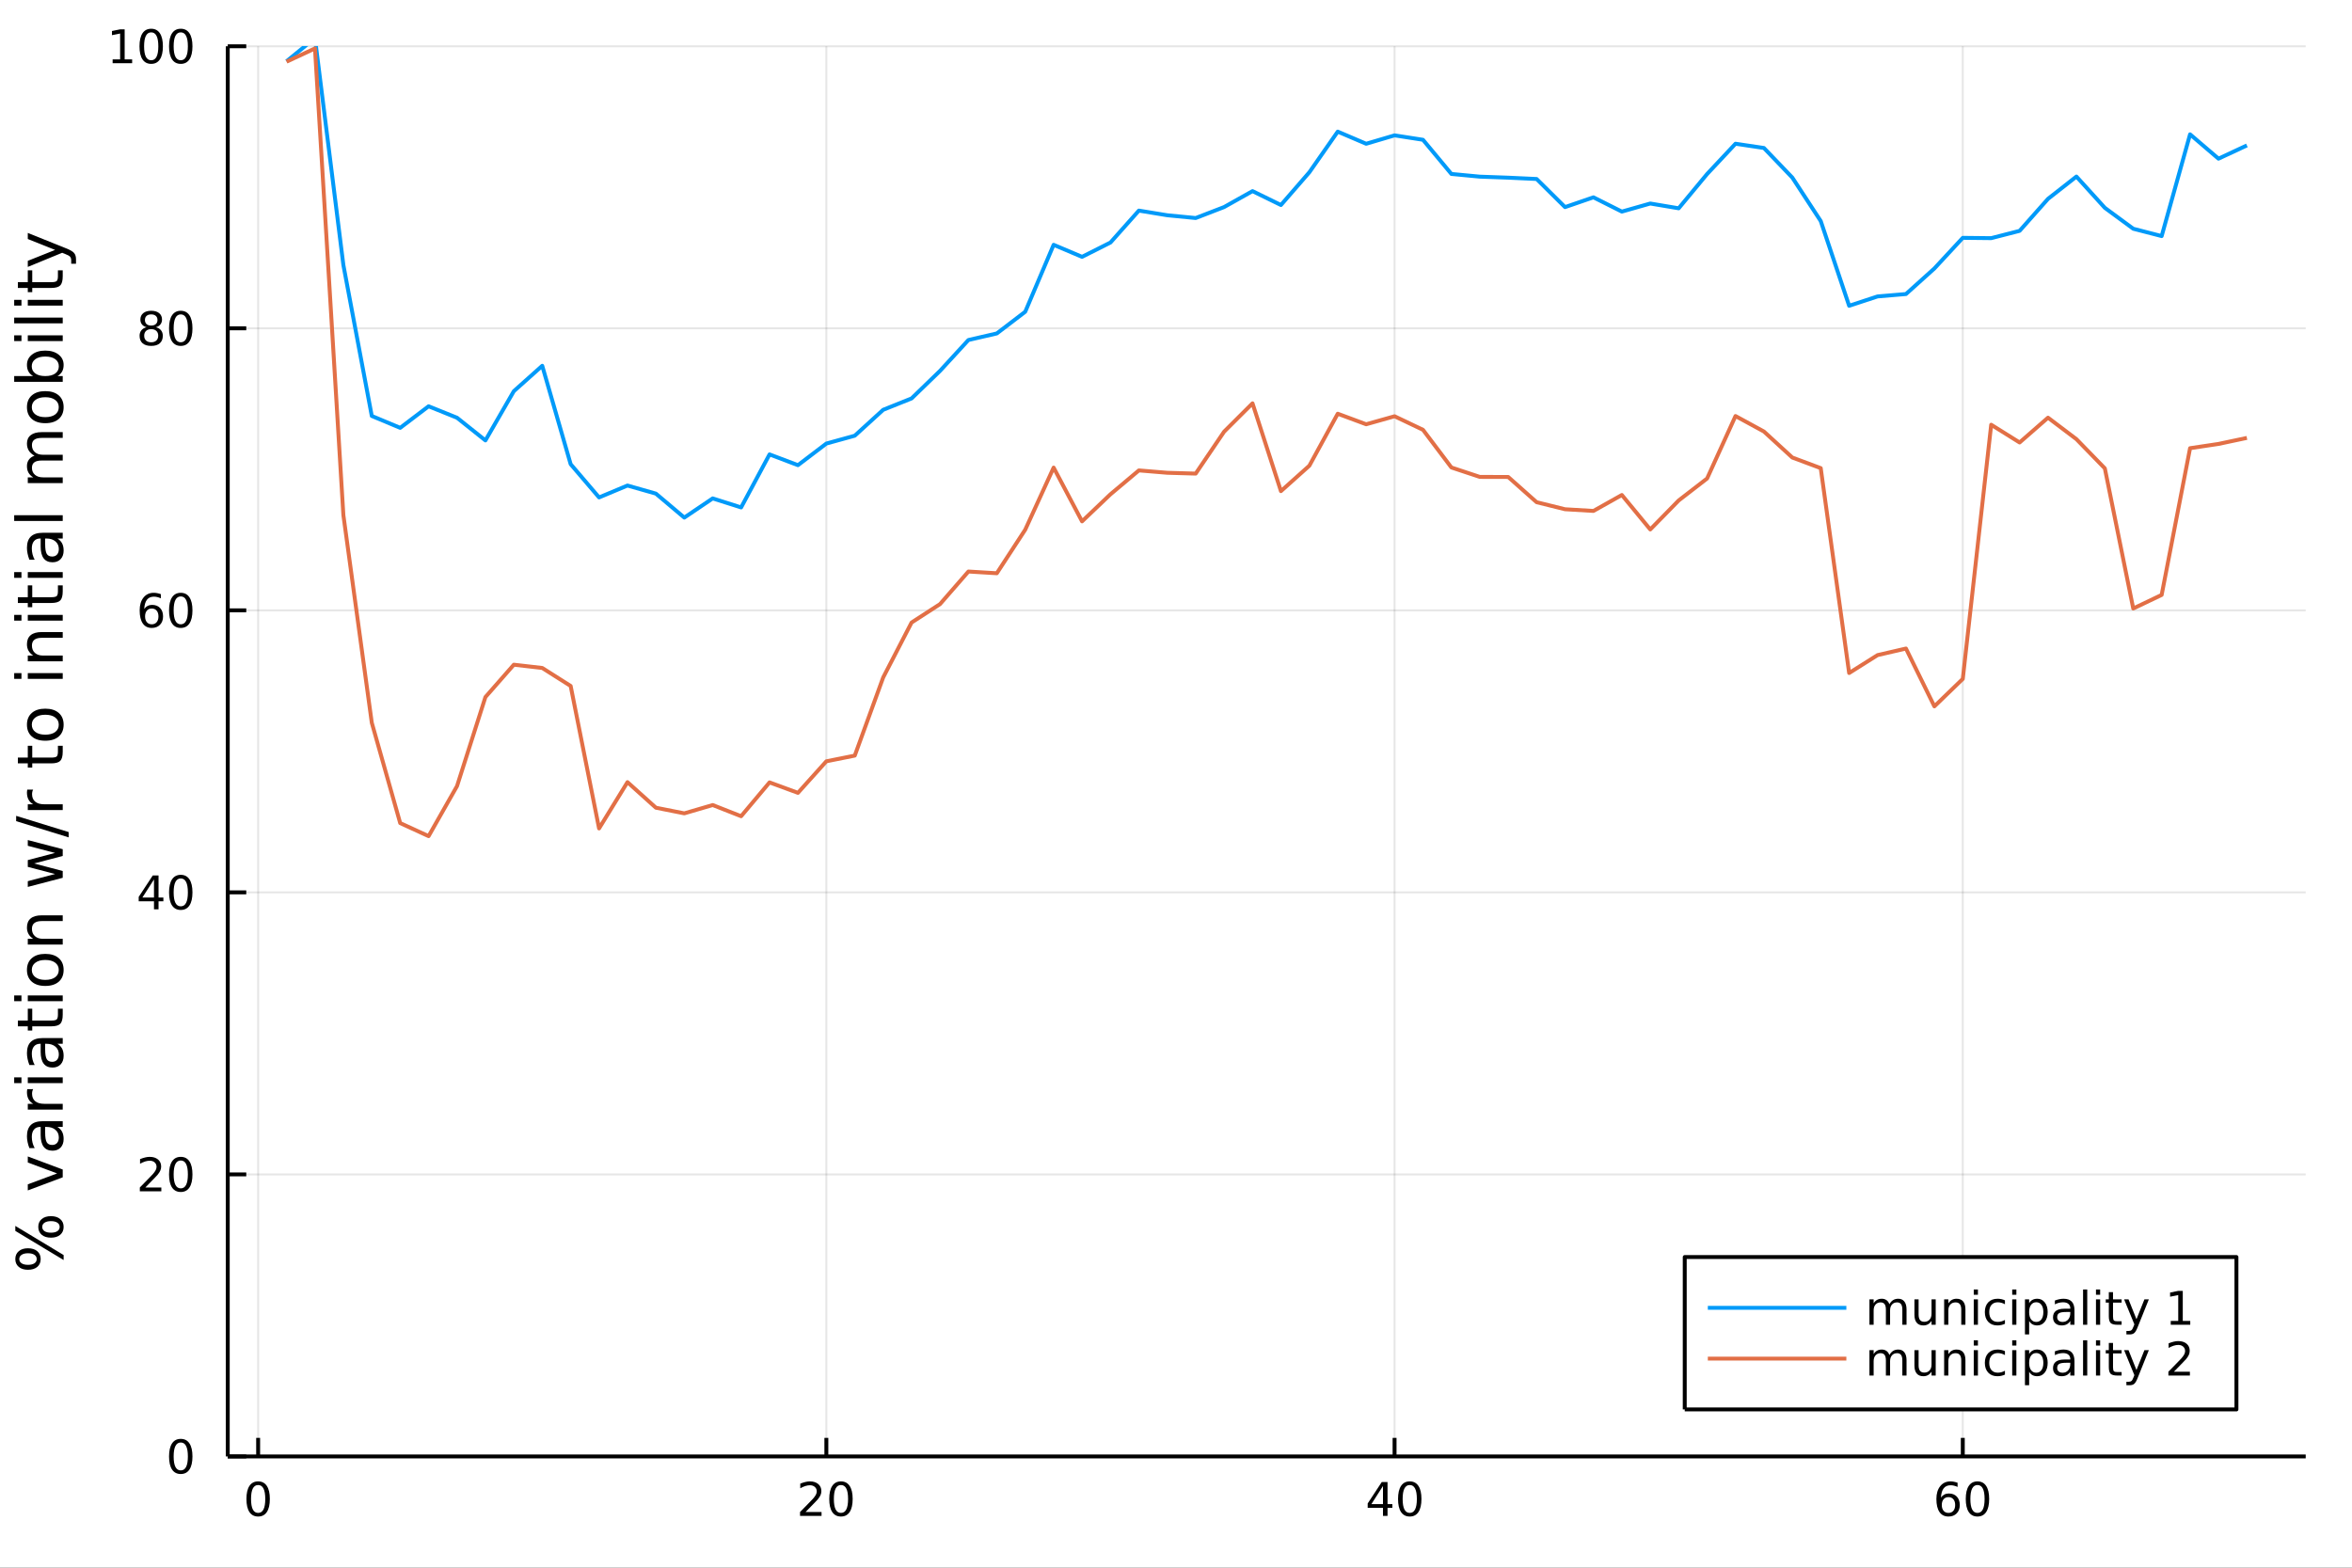 <?xml version="1.0" encoding="utf-8"?>
<svg xmlns="http://www.w3.org/2000/svg" xmlns:xlink="http://www.w3.org/1999/xlink" width="600" height="400" viewBox="0 0 2400 1600">
<rect x="0" y="0" width="2400" height="1600" fill="#333333" stroke="none"/>
<defs>
  <clipPath id="clip900">
    <rect x="0" y="0" width="2400" height="1600"/>
  </clipPath>
</defs>
<path clip-path="url(#clip900)" d="
M0 1600 L2400 1600 L2400 0 L0 0  Z
  " fill="#ffffff" fill-rule="evenodd" fill-opacity="1"/>
<defs>
  <clipPath id="clip901">
    <rect x="480" y="0" width="1681" height="1600"/>
  </clipPath>
</defs>
<path clip-path="url(#clip900)" d="
M232.389 1486.45 L2352.76 1486.45 L2352.76 47.244 L232.389 47.244  Z
  " fill="#ffffff" fill-rule="evenodd" fill-opacity="1"/>
<defs>
  <clipPath id="clip902">
    <rect x="232" y="47" width="2121" height="1440"/>
  </clipPath>
</defs>
<polyline clip-path="url(#clip902)" style="stroke:#000000; stroke-linecap:butt; stroke-linejoin:round; stroke-width:2; stroke-opacity:0.1; fill:none" points="
  263.409,1486.45 263.409,47.244 
  "/>
<polyline clip-path="url(#clip902)" style="stroke:#000000; stroke-linecap:butt; stroke-linejoin:round; stroke-width:2; stroke-opacity:0.1; fill:none" points="
  843.22,1486.45 843.22,47.244 
  "/>
<polyline clip-path="url(#clip902)" style="stroke:#000000; stroke-linecap:butt; stroke-linejoin:round; stroke-width:2; stroke-opacity:0.1; fill:none" points="
  1423.03,1486.45 1423.03,47.244 
  "/>
<polyline clip-path="url(#clip902)" style="stroke:#000000; stroke-linecap:butt; stroke-linejoin:round; stroke-width:2; stroke-opacity:0.1; fill:none" points="
  2002.84,1486.45 2002.84,47.244 
  "/>
<polyline clip-path="url(#clip900)" style="stroke:#000000; stroke-linecap:butt; stroke-linejoin:round; stroke-width:4; stroke-opacity:1; fill:none" points="
  232.389,1486.45 2352.76,1486.45 
  "/>
<polyline clip-path="url(#clip900)" style="stroke:#000000; stroke-linecap:butt; stroke-linejoin:round; stroke-width:4; stroke-opacity:1; fill:none" points="
  263.409,1486.45 263.409,1467.55 
  "/>
<polyline clip-path="url(#clip900)" style="stroke:#000000; stroke-linecap:butt; stroke-linejoin:round; stroke-width:4; stroke-opacity:1; fill:none" points="
  843.22,1486.45 843.22,1467.55 
  "/>
<polyline clip-path="url(#clip900)" style="stroke:#000000; stroke-linecap:butt; stroke-linejoin:round; stroke-width:4; stroke-opacity:1; fill:none" points="
  1423.03,1486.45 1423.03,1467.55 
  "/>
<polyline clip-path="url(#clip900)" style="stroke:#000000; stroke-linecap:butt; stroke-linejoin:round; stroke-width:4; stroke-opacity:1; fill:none" points="
  2002.84,1486.45 2002.84,1467.55 
  "/>
<path clip-path="url(#clip900)" d="M263.409 1515.64 Q259.798 1515.64 257.969 1519.2 Q256.164 1522.75 256.164 1529.87 Q256.164 1536.98 257.969 1540.55 Q259.798 1544.09 263.409 1544.09 Q267.043 1544.09 268.849 1540.55 Q270.678 1536.98 270.678 1529.87 Q270.678 1522.75 268.849 1519.2 Q267.043 1515.64 263.409 1515.64 M263.409 1511.93 Q269.219 1511.93 272.275 1516.54 Q275.354 1521.12 275.354 1529.87 Q275.354 1538.6 272.275 1543.21 Q269.219 1547.79 263.409 1547.79 Q257.599 1547.79 254.52 1543.21 Q251.465 1538.6 251.465 1529.87 Q251.465 1521.12 254.52 1516.54 Q257.599 1511.93 263.409 1511.93 Z" fill="#000000" fill-rule="evenodd" fill-opacity="1" /><path clip-path="url(#clip900)" d="M821.993 1543.18 L838.312 1543.18 L838.312 1547.12 L816.368 1547.12 L816.368 1543.18 Q819.03 1540.43 823.613 1535.8 Q828.22 1531.15 829.4 1529.81 Q831.646 1527.28 832.525 1525.55 Q833.428 1523.79 833.428 1522.1 Q833.428 1519.34 831.484 1517.61 Q829.562 1515.87 826.46 1515.87 Q824.261 1515.87 821.808 1516.63 Q819.377 1517.4 816.599 1518.95 L816.599 1514.23 Q819.423 1513.09 821.877 1512.51 Q824.331 1511.93 826.368 1511.93 Q831.738 1511.93 834.933 1514.62 Q838.127 1517.31 838.127 1521.8 Q838.127 1523.93 837.317 1525.85 Q836.53 1527.74 834.423 1530.34 Q833.845 1531.01 830.743 1534.23 Q827.641 1537.42 821.993 1543.18 Z" fill="#000000" fill-rule="evenodd" fill-opacity="1" /><path clip-path="url(#clip900)" d="M858.127 1515.64 Q854.516 1515.64 852.687 1519.2 Q850.882 1522.75 850.882 1529.87 Q850.882 1536.98 852.687 1540.55 Q854.516 1544.09 858.127 1544.09 Q861.761 1544.09 863.567 1540.55 Q865.395 1536.98 865.395 1529.87 Q865.395 1522.75 863.567 1519.2 Q861.761 1515.64 858.127 1515.64 M858.127 1511.93 Q863.937 1511.93 866.993 1516.54 Q870.071 1521.12 870.071 1529.87 Q870.071 1538.6 866.993 1543.21 Q863.937 1547.79 858.127 1547.79 Q852.317 1547.79 849.238 1543.21 Q846.183 1538.6 846.183 1529.87 Q846.183 1521.12 849.238 1516.54 Q852.317 1511.93 858.127 1511.93 Z" fill="#000000" fill-rule="evenodd" fill-opacity="1" /><path clip-path="url(#clip900)" d="M1411.2 1516.63 L1399.4 1535.08 L1411.2 1535.08 L1411.2 1516.63 M1409.97 1512.56 L1415.85 1512.56 L1415.85 1535.08 L1420.78 1535.08 L1420.78 1538.97 L1415.85 1538.97 L1415.85 1547.12 L1411.2 1547.12 L1411.2 1538.97 L1395.6 1538.97 L1395.6 1534.46 L1409.97 1512.56 Z" fill="#000000" fill-rule="evenodd" fill-opacity="1" /><path clip-path="url(#clip900)" d="M1438.52 1515.64 Q1434.9 1515.64 1433.08 1519.2 Q1431.27 1522.75 1431.27 1529.87 Q1431.27 1536.98 1433.08 1540.55 Q1434.9 1544.09 1438.52 1544.09 Q1442.15 1544.09 1443.96 1540.55 Q1445.78 1536.98 1445.78 1529.87 Q1445.78 1522.75 1443.96 1519.2 Q1442.15 1515.64 1438.52 1515.64 M1438.52 1511.93 Q1444.33 1511.93 1447.38 1516.54 Q1450.46 1521.12 1450.46 1529.87 Q1450.46 1538.6 1447.38 1543.21 Q1444.33 1547.79 1438.52 1547.79 Q1432.71 1547.79 1429.63 1543.21 Q1426.57 1538.6 1426.57 1529.87 Q1426.57 1521.12 1429.63 1516.54 Q1432.71 1511.93 1438.52 1511.93 Z" fill="#000000" fill-rule="evenodd" fill-opacity="1" /><path clip-path="url(#clip900)" d="M1988.25 1527.98 Q1985.1 1527.98 1983.25 1530.13 Q1981.42 1532.28 1981.42 1536.03 Q1981.42 1539.76 1983.25 1541.93 Q1985.1 1544.09 1988.25 1544.09 Q1991.39 1544.09 1993.22 1541.93 Q1995.07 1539.76 1995.07 1536.03 Q1995.07 1532.28 1993.22 1530.13 Q1991.39 1527.98 1988.25 1527.98 M1997.53 1513.32 L1997.53 1517.58 Q1995.77 1516.75 1993.96 1516.31 Q1992.18 1515.87 1990.42 1515.87 Q1985.79 1515.87 1983.34 1519 Q1980.91 1522.12 1980.56 1528.44 Q1981.93 1526.43 1983.99 1525.36 Q1986.05 1524.27 1988.52 1524.27 Q1993.73 1524.27 1996.74 1527.44 Q1999.77 1530.59 1999.77 1536.03 Q1999.77 1541.36 1996.63 1544.57 Q1993.48 1547.79 1988.25 1547.79 Q1982.25 1547.79 1979.08 1543.21 Q1975.91 1538.6 1975.91 1529.87 Q1975.91 1521.68 1979.8 1516.82 Q1983.69 1511.93 1990.24 1511.93 Q1992 1511.93 1993.78 1512.28 Q1995.58 1512.63 1997.53 1513.32 Z" fill="#000000" fill-rule="evenodd" fill-opacity="1" /><path clip-path="url(#clip900)" d="M2017.83 1515.64 Q2014.22 1515.64 2012.39 1519.2 Q2010.58 1522.75 2010.58 1529.87 Q2010.58 1536.98 2012.39 1540.55 Q2014.22 1544.09 2017.83 1544.09 Q2021.46 1544.09 2023.27 1540.55 Q2025.1 1536.98 2025.1 1529.87 Q2025.1 1522.75 2023.27 1519.2 Q2021.46 1515.64 2017.83 1515.64 M2017.83 1511.93 Q2023.64 1511.93 2026.69 1516.54 Q2029.77 1521.12 2029.77 1529.87 Q2029.77 1538.6 2026.69 1543.21 Q2023.64 1547.79 2017.83 1547.79 Q2012.02 1547.79 2008.94 1543.21 Q2005.88 1538.6 2005.88 1529.87 Q2005.88 1521.12 2008.94 1516.54 Q2012.02 1511.93 2017.83 1511.93 Z" fill="#000000" fill-rule="evenodd" fill-opacity="1" /><polyline clip-path="url(#clip902)" style="stroke:#000000; stroke-linecap:butt; stroke-linejoin:round; stroke-width:2; stroke-opacity:0.1; fill:none" points="
  232.389,1486.45 2352.76,1486.45 
  "/>
<polyline clip-path="url(#clip902)" style="stroke:#000000; stroke-linecap:butt; stroke-linejoin:round; stroke-width:2; stroke-opacity:0.1; fill:none" points="
  232.389,1198.61 2352.76,1198.61 
  "/>
<polyline clip-path="url(#clip902)" style="stroke:#000000; stroke-linecap:butt; stroke-linejoin:round; stroke-width:2; stroke-opacity:0.1; fill:none" points="
  232.389,910.766 2352.76,910.766 
  "/>
<polyline clip-path="url(#clip902)" style="stroke:#000000; stroke-linecap:butt; stroke-linejoin:round; stroke-width:2; stroke-opacity:0.1; fill:none" points="
  232.389,622.926 2352.76,622.926 
  "/>
<polyline clip-path="url(#clip902)" style="stroke:#000000; stroke-linecap:butt; stroke-linejoin:round; stroke-width:2; stroke-opacity:0.1; fill:none" points="
  232.389,335.085 2352.76,335.085 
  "/>
<polyline clip-path="url(#clip902)" style="stroke:#000000; stroke-linecap:butt; stroke-linejoin:round; stroke-width:2; stroke-opacity:0.1; fill:none" points="
  232.389,47.244 2352.76,47.244 
  "/>
<polyline clip-path="url(#clip900)" style="stroke:#000000; stroke-linecap:butt; stroke-linejoin:round; stroke-width:4; stroke-opacity:1; fill:none" points="
  232.389,1486.45 232.389,47.244 
  "/>
<polyline clip-path="url(#clip900)" style="stroke:#000000; stroke-linecap:butt; stroke-linejoin:round; stroke-width:4; stroke-opacity:1; fill:none" points="
  232.389,1486.45 251.287,1486.45 
  "/>
<polyline clip-path="url(#clip900)" style="stroke:#000000; stroke-linecap:butt; stroke-linejoin:round; stroke-width:4; stroke-opacity:1; fill:none" points="
  232.389,1198.61 251.287,1198.61 
  "/>
<polyline clip-path="url(#clip900)" style="stroke:#000000; stroke-linecap:butt; stroke-linejoin:round; stroke-width:4; stroke-opacity:1; fill:none" points="
  232.389,910.766 251.287,910.766 
  "/>
<polyline clip-path="url(#clip900)" style="stroke:#000000; stroke-linecap:butt; stroke-linejoin:round; stroke-width:4; stroke-opacity:1; fill:none" points="
  232.389,622.926 251.287,622.926 
  "/>
<polyline clip-path="url(#clip900)" style="stroke:#000000; stroke-linecap:butt; stroke-linejoin:round; stroke-width:4; stroke-opacity:1; fill:none" points="
  232.389,335.085 251.287,335.085 
  "/>
<polyline clip-path="url(#clip900)" style="stroke:#000000; stroke-linecap:butt; stroke-linejoin:round; stroke-width:4; stroke-opacity:1; fill:none" points="
  232.389,47.244 251.287,47.244 
  "/>
<path clip-path="url(#clip900)" d="M184.445 1472.25 Q180.834 1472.25 179.005 1475.81 Q177.2 1479.35 177.2 1486.48 Q177.2 1493.59 179.005 1497.15 Q180.834 1500.7 184.445 1500.7 Q188.079 1500.7 189.885 1497.15 Q191.713 1493.59 191.713 1486.48 Q191.713 1479.35 189.885 1475.81 Q188.079 1472.25 184.445 1472.25 M184.445 1468.54 Q190.255 1468.54 193.311 1473.15 Q196.389 1477.73 196.389 1486.48 Q196.389 1495.21 193.311 1499.82 Q190.255 1504.4 184.445 1504.4 Q178.635 1504.4 175.556 1499.82 Q172.501 1495.21 172.501 1486.48 Q172.501 1477.73 175.556 1473.15 Q178.635 1468.54 184.445 1468.54 Z" fill="#000000" fill-rule="evenodd" fill-opacity="1" /><path clip-path="url(#clip900)" d="M148.311 1211.95 L164.63 1211.95 L164.63 1215.89 L142.686 1215.89 L142.686 1211.95 Q145.348 1209.2 149.931 1204.57 Q154.538 1199.91 155.718 1198.57 Q157.964 1196.05 158.843 1194.31 Q159.746 1192.55 159.746 1190.86 Q159.746 1188.11 157.802 1186.37 Q155.88 1184.64 152.778 1184.64 Q150.579 1184.64 148.126 1185.4 Q145.695 1186.17 142.917 1187.72 L142.917 1182.99 Q145.741 1181.86 148.195 1181.28 Q150.649 1180.7 152.686 1180.7 Q158.056 1180.7 161.251 1183.39 Q164.445 1186.07 164.445 1190.56 Q164.445 1192.69 163.635 1194.61 Q162.848 1196.51 160.741 1199.1 Q160.163 1199.78 157.061 1202.99 Q153.959 1206.19 148.311 1211.95 Z" fill="#000000" fill-rule="evenodd" fill-opacity="1" /><path clip-path="url(#clip900)" d="M184.445 1184.41 Q180.834 1184.41 179.005 1187.97 Q177.2 1191.51 177.2 1198.64 Q177.2 1205.75 179.005 1209.31 Q180.834 1212.85 184.445 1212.85 Q188.079 1212.85 189.885 1209.31 Q191.713 1205.75 191.713 1198.64 Q191.713 1191.51 189.885 1187.97 Q188.079 1184.41 184.445 1184.41 M184.445 1180.7 Q190.255 1180.7 193.311 1185.31 Q196.389 1189.89 196.389 1198.64 Q196.389 1207.37 193.311 1211.98 Q190.255 1216.56 184.445 1216.56 Q178.635 1216.56 175.556 1211.98 Q172.501 1207.37 172.501 1198.64 Q172.501 1189.89 175.556 1185.31 Q178.635 1180.7 184.445 1180.7 Z" fill="#000000" fill-rule="evenodd" fill-opacity="1" /><path clip-path="url(#clip900)" d="M157.13 897.56 L145.325 916.009 L157.13 916.009 L157.13 897.56 M155.903 893.486 L161.783 893.486 L161.783 916.009 L166.714 916.009 L166.714 919.898 L161.783 919.898 L161.783 928.046 L157.13 928.046 L157.13 919.898 L141.529 919.898 L141.529 915.384 L155.903 893.486 Z" fill="#000000" fill-rule="evenodd" fill-opacity="1" /><path clip-path="url(#clip900)" d="M184.445 896.565 Q180.834 896.565 179.005 900.13 Q177.2 903.671 177.2 910.801 Q177.2 917.908 179.005 921.472 Q180.834 925.014 184.445 925.014 Q188.079 925.014 189.885 921.472 Q191.713 917.908 191.713 910.801 Q191.713 903.671 189.885 900.13 Q188.079 896.565 184.445 896.565 M184.445 892.861 Q190.255 892.861 193.311 897.468 Q196.389 902.051 196.389 910.801 Q196.389 919.528 193.311 924.134 Q190.255 928.718 184.445 928.718 Q178.635 928.718 175.556 924.134 Q172.501 919.528 172.501 910.801 Q172.501 902.051 175.556 897.468 Q178.635 892.861 184.445 892.861 Z" fill="#000000" fill-rule="evenodd" fill-opacity="1" /><path clip-path="url(#clip900)" d="M154.862 621.062 Q151.714 621.062 149.862 623.215 Q148.033 625.368 148.033 629.118 Q148.033 632.845 149.862 635.02 Q151.714 637.173 154.862 637.173 Q158.01 637.173 159.839 635.02 Q161.69 632.845 161.69 629.118 Q161.69 625.368 159.839 623.215 Q158.01 621.062 154.862 621.062 M164.144 606.409 L164.144 610.669 Q162.385 609.835 160.579 609.396 Q158.797 608.956 157.038 608.956 Q152.408 608.956 149.954 612.081 Q147.524 615.206 147.177 621.525 Q148.542 619.511 150.603 618.446 Q152.663 617.359 155.14 617.359 Q160.348 617.359 163.357 620.53 Q166.39 623.678 166.39 629.118 Q166.39 634.442 163.241 637.659 Q160.093 640.877 154.862 640.877 Q148.866 640.877 145.695 636.294 Q142.524 631.687 142.524 622.96 Q142.524 614.766 146.413 609.905 Q150.302 605.021 156.853 605.021 Q158.612 605.021 160.394 605.368 Q162.2 605.715 164.144 606.409 Z" fill="#000000" fill-rule="evenodd" fill-opacity="1" /><path clip-path="url(#clip900)" d="M184.445 608.724 Q180.834 608.724 179.005 612.289 Q177.2 615.831 177.2 622.96 Q177.2 630.067 179.005 633.632 Q180.834 637.173 184.445 637.173 Q188.079 637.173 189.885 633.632 Q191.713 630.067 191.713 622.96 Q191.713 615.831 189.885 612.289 Q188.079 608.724 184.445 608.724 M184.445 605.021 Q190.255 605.021 193.311 609.627 Q196.389 614.21 196.389 622.96 Q196.389 631.687 193.311 636.294 Q190.255 640.877 184.445 640.877 Q178.635 640.877 175.556 636.294 Q172.501 631.687 172.501 622.96 Q172.501 614.21 175.556 609.627 Q178.635 605.021 184.445 605.021 Z" fill="#000000" fill-rule="evenodd" fill-opacity="1" /><path clip-path="url(#clip900)" d="M154.283 335.953 Q150.95 335.953 149.028 337.735 Q147.13 339.518 147.13 342.643 Q147.13 345.768 149.028 347.55 Q150.95 349.332 154.283 349.332 Q157.616 349.332 159.538 347.55 Q161.459 345.745 161.459 342.643 Q161.459 339.518 159.538 337.735 Q157.64 335.953 154.283 335.953 M149.607 333.962 Q146.598 333.221 144.908 331.161 Q143.241 329.101 143.241 326.138 Q143.241 321.995 146.181 319.587 Q149.144 317.18 154.283 317.18 Q159.445 317.18 162.385 319.587 Q165.325 321.995 165.325 326.138 Q165.325 329.101 163.635 331.161 Q161.968 333.221 158.982 333.962 Q162.362 334.749 164.237 337.041 Q166.135 339.333 166.135 342.643 Q166.135 347.666 163.056 350.351 Q160.001 353.036 154.283 353.036 Q148.566 353.036 145.487 350.351 Q142.431 347.666 142.431 342.643 Q142.431 339.333 144.329 337.041 Q146.228 334.749 149.607 333.962 M147.894 326.578 Q147.894 329.263 149.561 330.768 Q151.251 332.272 154.283 332.272 Q157.292 332.272 158.982 330.768 Q160.695 329.263 160.695 326.578 Q160.695 323.893 158.982 322.388 Q157.292 320.884 154.283 320.884 Q151.251 320.884 149.561 322.388 Q147.894 323.893 147.894 326.578 Z" fill="#000000" fill-rule="evenodd" fill-opacity="1" /><path clip-path="url(#clip900)" d="M184.445 320.884 Q180.834 320.884 179.005 324.448 Q177.2 327.99 177.2 335.12 Q177.2 342.226 179.005 345.791 Q180.834 349.332 184.445 349.332 Q188.079 349.332 189.885 345.791 Q191.713 342.226 191.713 335.12 Q191.713 327.99 189.885 324.448 Q188.079 320.884 184.445 320.884 M184.445 317.18 Q190.255 317.18 193.311 321.786 Q196.389 326.37 196.389 335.12 Q196.389 343.846 193.311 348.453 Q190.255 353.036 184.445 353.036 Q178.635 353.036 175.556 348.453 Q172.501 343.846 172.501 335.12 Q172.501 326.37 175.556 321.786 Q178.635 317.18 184.445 317.18 Z" fill="#000000" fill-rule="evenodd" fill-opacity="1" /><path clip-path="url(#clip900)" d="M114.931 60.589 L122.57 60.589 L122.57 34.223 L114.26 35.89 L114.26 31.631 L122.524 29.964 L127.2 29.964 L127.2 60.589 L134.839 60.589 L134.839 64.524 L114.931 64.524 L114.931 60.589 Z" fill="#000000" fill-rule="evenodd" fill-opacity="1" /><path clip-path="url(#clip900)" d="M154.283 33.043 Q150.672 33.043 148.843 36.608 Q147.038 40.149 147.038 47.279 Q147.038 54.385 148.843 57.95 Q150.672 61.492 154.283 61.492 Q157.917 61.492 159.723 57.95 Q161.552 54.385 161.552 47.279 Q161.552 40.149 159.723 36.608 Q157.917 33.043 154.283 33.043 M154.283 29.339 Q160.093 29.339 163.149 33.946 Q166.227 38.529 166.227 47.279 Q166.227 56.006 163.149 60.612 Q160.093 65.195 154.283 65.195 Q148.473 65.195 145.394 60.612 Q142.339 56.006 142.339 47.279 Q142.339 38.529 145.394 33.946 Q148.473 29.339 154.283 29.339 Z" fill="#000000" fill-rule="evenodd" fill-opacity="1" /><path clip-path="url(#clip900)" d="M184.445 33.043 Q180.834 33.043 179.005 36.608 Q177.2 40.149 177.2 47.279 Q177.2 54.385 179.005 57.95 Q180.834 61.492 184.445 61.492 Q188.079 61.492 189.885 57.95 Q191.713 54.385 191.713 47.279 Q191.713 40.149 189.885 36.608 Q188.079 33.043 184.445 33.043 M184.445 29.339 Q190.255 29.339 193.311 33.946 Q196.389 38.529 196.389 47.279 Q196.389 56.006 193.311 60.612 Q190.255 65.195 184.445 65.195 Q178.635 65.195 175.556 60.612 Q172.501 56.006 172.501 47.279 Q172.501 38.529 175.556 33.946 Q178.635 29.339 184.445 29.339 Z" fill="#000000" fill-rule="evenodd" fill-opacity="1" /><path clip-path="url(#clip900)" d="M43.093 1252.17 Q43.093 1254.94 45.448 1256.53 Q47.803 1258.09 52.005 1258.09 Q56.142 1258.09 58.53 1256.53 Q60.885 1254.94 60.885 1252.17 Q60.885 1249.46 58.53 1247.9 Q56.142 1246.31 52.005 1246.31 Q47.835 1246.31 45.48 1247.9 Q43.093 1249.46 43.093 1252.17 M39.051 1252.17 Q39.051 1247.14 42.552 1244.18 Q46.053 1241.22 52.005 1241.22 Q57.957 1241.22 61.458 1244.21 Q64.927 1247.17 64.927 1252.17 Q64.927 1257.26 61.458 1260.22 Q57.957 1263.18 52.005 1263.18 Q46.021 1263.18 42.552 1260.22 Q39.051 1257.23 39.051 1252.17 M19.667 1285.01 Q19.667 1287.75 22.054 1289.34 Q24.41 1290.9 28.547 1290.9 Q32.748 1290.9 35.104 1289.34 Q37.459 1287.78 37.459 1285.01 Q37.459 1282.25 35.104 1280.69 Q32.748 1279.09 28.547 1279.09 Q24.441 1279.09 22.054 1280.69 Q19.667 1282.28 19.667 1285.01 M15.625 1256.27 L15.625 1251.18 L64.927 1280.91 L64.927 1286 L15.625 1256.27 M15.625 1285.01 Q15.625 1279.99 19.126 1276.99 Q22.595 1274 28.547 1274 Q34.563 1274 38.032 1276.99 Q41.501 1279.95 41.501 1285.01 Q41.501 1290.08 38.032 1293.04 Q34.531 1295.96 28.547 1295.96 Q22.627 1295.96 19.126 1293 Q15.625 1290.04 15.625 1285.01 Z" fill="#000000" fill-rule="evenodd" fill-opacity="1" /><path clip-path="url(#clip900)" d="M28.356 1214.96 L28.356 1208.75 L58.275 1197.61 L28.356 1186.47 L28.356 1180.27 L64.004 1193.63 L64.004 1201.59 L28.356 1214.96 Z" fill="#000000" fill-rule="evenodd" fill-opacity="1" /><path clip-path="url(#clip900)" d="M46.085 1155.98 Q46.085 1163.08 47.708 1165.82 Q49.331 1168.55 53.246 1168.55 Q56.365 1168.55 58.211 1166.52 Q60.026 1164.45 60.026 1160.92 Q60.026 1156.05 56.588 1153.12 Q53.119 1150.16 47.39 1150.16 L46.085 1150.16 L46.085 1155.98 M43.666 1144.3 L64.004 1144.3 L64.004 1150.16 L58.593 1150.16 Q61.84 1152.16 63.399 1155.15 Q64.927 1158.15 64.927 1162.47 Q64.927 1167.95 61.872 1171.2 Q58.784 1174.41 53.628 1174.41 Q47.612 1174.41 44.557 1170.4 Q41.501 1166.36 41.501 1158.37 L41.501 1150.16 L40.928 1150.16 Q36.886 1150.16 34.69 1152.83 Q32.462 1155.47 32.462 1160.28 Q32.462 1163.33 33.194 1166.23 Q33.926 1169.13 35.39 1171.8 L29.98 1171.8 Q28.738 1168.59 28.133 1165.56 Q27.497 1162.54 27.497 1159.67 Q27.497 1151.94 31.507 1148.12 Q35.518 1144.3 43.666 1144.3 Z" fill="#000000" fill-rule="evenodd" fill-opacity="1" /><path clip-path="url(#clip900)" d="M33.831 1111.58 Q33.258 1112.57 33.003 1113.75 Q32.717 1114.89 32.717 1116.29 Q32.717 1121.26 35.963 1123.93 Q39.178 1126.57 45.225 1126.57 L64.004 1126.57 L64.004 1132.46 L28.356 1132.46 L28.356 1126.57 L33.894 1126.57 Q30.648 1124.73 29.088 1121.77 Q27.497 1118.81 27.497 1114.57 Q27.497 1113.97 27.592 1113.24 Q27.656 1112.5 27.815 1111.61 L33.831 1111.58 Z" fill="#000000" fill-rule="evenodd" fill-opacity="1" /><path clip-path="url(#clip900)" d="M28.356 1105.44 L28.356 1099.58 L64.004 1099.58 L64.004 1105.44 L28.356 1105.44 M14.479 1105.44 L14.479 1099.58 L21.895 1099.58 L21.895 1105.44 L14.479 1105.44 Z" fill="#000000" fill-rule="evenodd" fill-opacity="1" /><path clip-path="url(#clip900)" d="M46.085 1071.13 Q46.085 1078.22 47.708 1080.96 Q49.331 1083.7 53.246 1083.7 Q56.365 1083.7 58.211 1081.66 Q60.026 1079.59 60.026 1076.06 Q60.026 1071.19 56.588 1068.26 Q53.119 1065.3 47.39 1065.3 L46.085 1065.3 L46.085 1071.13 M43.666 1059.45 L64.004 1059.45 L64.004 1065.3 L58.593 1065.3 Q61.84 1067.31 63.399 1070.3 Q64.927 1073.29 64.927 1077.62 Q64.927 1083.09 61.872 1086.34 Q58.784 1089.56 53.628 1089.56 Q47.612 1089.56 44.557 1085.55 Q41.501 1081.5 41.501 1073.51 L41.501 1065.3 L40.928 1065.3 Q36.886 1065.3 34.69 1067.98 Q32.462 1070.62 32.462 1075.42 Q32.462 1078.48 33.194 1081.38 Q33.926 1084.27 35.39 1086.95 L29.98 1086.95 Q28.738 1083.73 28.133 1080.71 Q27.497 1077.68 27.497 1074.82 Q27.497 1067.08 31.507 1063.27 Q35.518 1059.45 43.666 1059.45 Z" fill="#000000" fill-rule="evenodd" fill-opacity="1" /><path clip-path="url(#clip900)" d="M18.235 1041.59 L28.356 1041.59 L28.356 1029.53 L32.908 1029.53 L32.908 1041.59 L52.259 1041.59 Q56.62 1041.59 57.861 1040.41 Q59.103 1039.2 59.103 1035.54 L59.103 1029.53 L64.004 1029.53 L64.004 1035.54 Q64.004 1042.32 61.49 1044.9 Q58.943 1047.48 52.259 1047.48 L32.908 1047.48 L32.908 1051.78 L28.356 1051.78 L28.356 1047.48 L18.235 1047.48 L18.235 1041.59 Z" fill="#000000" fill-rule="evenodd" fill-opacity="1" /><path clip-path="url(#clip900)" d="M28.356 1021.82 L28.356 1015.97 L64.004 1015.97 L64.004 1021.82 L28.356 1021.82 M14.479 1021.82 L14.479 1015.97 L21.895 1015.97 L21.895 1021.82 L14.479 1021.82 Z" fill="#000000" fill-rule="evenodd" fill-opacity="1" /><path clip-path="url(#clip900)" d="M32.462 989.9 Q32.462 994.611 36.154 997.348 Q39.815 1000.09 46.212 1000.09 Q52.609 1000.09 56.302 997.38 Q59.962 994.643 59.962 989.9 Q59.962 985.222 56.27 982.484 Q52.578 979.747 46.212 979.747 Q39.878 979.747 36.186 982.484 Q32.462 985.222 32.462 989.9 M27.497 989.9 Q27.497 982.261 32.462 977.901 Q37.427 973.54 46.212 973.54 Q54.965 973.54 59.962 977.901 Q64.927 982.261 64.927 989.9 Q64.927 997.571 59.962 1001.93 Q54.965 1006.26 46.212 1006.26 Q37.427 1006.26 32.462 1001.93 Q27.497 997.571 27.497 989.9 Z" fill="#000000" fill-rule="evenodd" fill-opacity="1" /><path clip-path="url(#clip900)" d="M42.488 934.2 L64.004 934.2 L64.004 940.057 L42.679 940.057 Q37.618 940.057 35.104 942.03 Q32.589 944.004 32.589 947.95 Q32.589 952.693 35.613 955.43 Q38.637 958.167 43.857 958.167 L64.004 958.167 L64.004 964.056 L28.356 964.056 L28.356 958.167 L33.894 958.167 Q30.68 956.067 29.088 953.234 Q27.497 950.369 27.497 946.645 Q27.497 940.502 31.316 937.351 Q35.104 934.2 42.488 934.2 Z" fill="#000000" fill-rule="evenodd" fill-opacity="1" /><path clip-path="url(#clip900)" d="M28.356 905.205 L28.356 899.348 L56.174 892.028 L28.356 884.739 L28.356 877.832 L56.174 870.512 L28.356 863.223 L28.356 857.366 L64.004 866.692 L64.004 873.599 L34.786 881.27 L64.004 888.972 L64.004 895.879 L28.356 905.205 Z" fill="#000000" fill-rule="evenodd" fill-opacity="1" /><path clip-path="url(#clip900)" d="M16.484 838.078 L16.484 832.667 L70.052 849.218 L70.052 854.629 L16.484 838.078 Z" fill="#000000" fill-rule="evenodd" fill-opacity="1" /><path clip-path="url(#clip900)" d="M33.831 805.868 Q33.258 806.854 33.003 808.032 Q32.717 809.178 32.717 810.578 Q32.717 815.544 35.963 818.217 Q39.178 820.859 45.225 820.859 L64.004 820.859 L64.004 826.747 L28.356 826.747 L28.356 820.859 L33.894 820.859 Q30.648 819.013 29.088 816.053 Q27.497 813.093 27.497 808.86 Q27.497 808.255 27.592 807.523 Q27.656 806.791 27.815 805.9 L33.831 805.868 Z" fill="#000000" fill-rule="evenodd" fill-opacity="1" /><path clip-path="url(#clip900)" d="M18.235 773.212 L28.356 773.212 L28.356 761.149 L32.908 761.149 L32.908 773.212 L52.259 773.212 Q56.62 773.212 57.861 772.034 Q59.103 770.825 59.103 767.164 L59.103 761.149 L64.004 761.149 L64.004 767.164 Q64.004 773.944 61.49 776.522 Q58.943 779.1 52.259 779.1 L32.908 779.1 L32.908 783.397 L28.356 783.397 L28.356 779.1 L18.235 779.1 L18.235 773.212 Z" fill="#000000" fill-rule="evenodd" fill-opacity="1" /><path clip-path="url(#clip900)" d="M32.462 739.633 Q32.462 744.343 36.154 747.08 Q39.815 749.818 46.212 749.818 Q52.609 749.818 56.302 747.112 Q59.962 744.375 59.962 739.633 Q59.962 734.954 56.27 732.217 Q52.578 729.479 46.212 729.479 Q39.878 729.479 36.186 732.217 Q32.462 734.954 32.462 739.633 M27.497 739.633 Q27.497 731.994 32.462 727.633 Q37.427 723.273 46.212 723.273 Q54.965 723.273 59.962 727.633 Q64.927 731.994 64.927 739.633 Q64.927 747.303 59.962 751.664 Q54.965 755.992 46.212 755.992 Q37.427 755.992 32.462 751.664 Q27.497 747.303 27.497 739.633 Z" fill="#000000" fill-rule="evenodd" fill-opacity="1" /><path clip-path="url(#clip900)" d="M28.356 692.845 L28.356 686.988 L64.004 686.988 L64.004 692.845 L28.356 692.845 M14.479 692.845 L14.479 686.988 L21.895 686.988 L21.895 692.845 L14.479 692.845 Z" fill="#000000" fill-rule="evenodd" fill-opacity="1" /><path clip-path="url(#clip900)" d="M42.488 645.102 L64.004 645.102 L64.004 650.958 L42.679 650.958 Q37.618 650.958 35.104 652.932 Q32.589 654.905 32.589 658.852 Q32.589 663.594 35.613 666.331 Q38.637 669.069 43.857 669.069 L64.004 669.069 L64.004 674.957 L28.356 674.957 L28.356 669.069 L33.894 669.069 Q30.68 666.968 29.088 664.135 Q27.497 661.271 27.497 657.547 Q27.497 651.404 31.316 648.253 Q35.104 645.102 42.488 645.102 Z" fill="#000000" fill-rule="evenodd" fill-opacity="1" /><path clip-path="url(#clip900)" d="M28.356 633.421 L28.356 627.564 L64.004 627.564 L64.004 633.421 L28.356 633.421 M14.479 633.421 L14.479 627.564 L21.895 627.564 L21.895 633.421 L14.479 633.421 Z" fill="#000000" fill-rule="evenodd" fill-opacity="1" /><path clip-path="url(#clip900)" d="M18.235 609.518 L28.356 609.518 L28.356 597.455 L32.908 597.455 L32.908 609.518 L52.259 609.518 Q56.62 609.518 57.861 608.34 Q59.103 607.13 59.103 603.47 L59.103 597.455 L64.004 597.455 L64.004 603.47 Q64.004 610.25 61.49 612.828 Q58.943 615.406 52.259 615.406 L32.908 615.406 L32.908 619.703 L28.356 619.703 L28.356 615.406 L18.235 615.406 L18.235 609.518 Z" fill="#000000" fill-rule="evenodd" fill-opacity="1" /><path clip-path="url(#clip900)" d="M28.356 589.752 L28.356 583.896 L64.004 583.896 L64.004 589.752 L28.356 589.752 M14.479 589.752 L14.479 583.896 L21.895 583.896 L21.895 589.752 L14.479 589.752 Z" fill="#000000" fill-rule="evenodd" fill-opacity="1" /><path clip-path="url(#clip900)" d="M46.085 555.441 Q46.085 562.539 47.708 565.276 Q49.331 568.013 53.246 568.013 Q56.365 568.013 58.211 565.976 Q60.026 563.907 60.026 560.374 Q60.026 555.505 56.588 552.576 Q53.119 549.616 47.39 549.616 L46.085 549.616 L46.085 555.441 M43.666 543.76 L64.004 543.76 L64.004 549.616 L58.593 549.616 Q61.84 551.621 63.399 554.613 Q64.927 557.605 64.927 561.934 Q64.927 567.408 61.872 570.655 Q58.784 573.87 53.628 573.87 Q47.612 573.87 44.557 569.859 Q41.501 565.817 41.501 557.828 L41.501 549.616 L40.928 549.616 Q36.886 549.616 34.69 552.29 Q32.462 554.932 32.462 559.738 Q32.462 562.793 33.194 565.69 Q33.926 568.586 35.39 571.26 L29.98 571.26 Q28.738 568.045 28.133 565.021 Q27.497 561.998 27.497 559.133 Q27.497 551.399 31.507 547.579 Q35.518 543.76 43.666 543.76 Z" fill="#000000" fill-rule="evenodd" fill-opacity="1" /><path clip-path="url(#clip900)" d="M14.479 531.697 L14.479 525.84 L64.004 525.84 L64.004 531.697 L14.479 531.697 Z" fill="#000000" fill-rule="evenodd" fill-opacity="1" /><path clip-path="url(#clip900)" d="M35.199 465.111 Q31.253 462.915 29.375 459.86 Q27.497 456.804 27.497 452.667 Q27.497 447.097 31.412 444.073 Q35.295 441.049 42.488 441.049 L64.004 441.049 L64.004 446.937 L42.679 446.937 Q37.555 446.937 35.072 448.752 Q32.589 450.566 32.589 454.29 Q32.589 458.841 35.613 461.483 Q38.637 464.125 43.857 464.125 L64.004 464.125 L64.004 470.013 L42.679 470.013 Q37.523 470.013 35.072 471.827 Q32.589 473.642 32.589 477.429 Q32.589 481.917 35.645 484.559 Q38.669 487.2 43.857 487.2 L64.004 487.2 L64.004 493.089 L28.356 493.089 L28.356 487.2 L33.894 487.2 Q30.616 485.195 29.056 482.394 Q27.497 479.593 27.497 475.742 Q27.497 471.859 29.47 469.154 Q31.444 466.416 35.199 465.111 Z" fill="#000000" fill-rule="evenodd" fill-opacity="1" /><path clip-path="url(#clip900)" d="M32.462 415.554 Q32.462 420.265 36.154 423.002 Q39.815 425.74 46.212 425.74 Q52.609 425.74 56.302 423.034 Q59.962 420.297 59.962 415.554 Q59.962 410.876 56.27 408.138 Q52.578 405.401 46.212 405.401 Q39.878 405.401 36.186 408.138 Q32.462 410.876 32.462 415.554 M27.497 415.554 Q27.497 407.916 32.462 403.555 Q37.427 399.195 46.212 399.195 Q54.965 399.195 59.962 403.555 Q64.927 407.916 64.927 415.554 Q64.927 423.225 59.962 427.586 Q54.965 431.914 46.212 431.914 Q37.427 431.914 32.462 427.586 Q27.497 423.225 27.497 415.554 Z" fill="#000000" fill-rule="evenodd" fill-opacity="1" /><path clip-path="url(#clip900)" d="M46.212 363.897 Q39.751 363.897 36.09 366.57 Q32.398 369.212 32.398 373.859 Q32.398 378.506 36.09 381.18 Q39.751 383.821 46.212 383.821 Q52.673 383.821 56.365 381.18 Q60.026 378.506 60.026 373.859 Q60.026 369.212 56.365 366.57 Q52.673 363.897 46.212 363.897 M33.767 383.821 Q30.584 381.975 29.056 379.174 Q27.497 376.342 27.497 372.427 Q27.497 365.934 32.653 361.892 Q37.809 357.818 46.212 357.818 Q54.615 357.818 59.771 361.892 Q64.927 365.934 64.927 372.427 Q64.927 376.342 63.399 379.174 Q61.84 381.975 58.657 383.821 L64.004 383.821 L64.004 389.71 L14.479 389.71 L14.479 383.821 L33.767 383.821 Z" fill="#000000" fill-rule="evenodd" fill-opacity="1" /><path clip-path="url(#clip900)" d="M28.356 348.11 L28.356 342.253 L64.004 342.253 L64.004 348.11 L28.356 348.11 M14.479 348.11 L14.479 342.253 L21.895 342.253 L21.895 348.11 L14.479 348.11 Z" fill="#000000" fill-rule="evenodd" fill-opacity="1" /><path clip-path="url(#clip900)" d="M14.479 329.999 L14.479 324.143 L64.004 324.143 L64.004 329.999 L14.479 329.999 Z" fill="#000000" fill-rule="evenodd" fill-opacity="1" /><path clip-path="url(#clip900)" d="M28.356 311.889 L28.356 306.032 L64.004 306.032 L64.004 311.889 L28.356 311.889 M14.479 311.889 L14.479 306.032 L21.895 306.032 L21.895 311.889 L14.479 311.889 Z" fill="#000000" fill-rule="evenodd" fill-opacity="1" /><path clip-path="url(#clip900)" d="M18.235 287.986 L28.356 287.986 L28.356 275.923 L32.908 275.923 L32.908 287.986 L52.259 287.986 Q56.62 287.986 57.861 286.808 Q59.103 285.599 59.103 281.938 L59.103 275.923 L64.004 275.923 L64.004 281.938 Q64.004 288.718 61.49 291.296 Q58.943 293.874 52.259 293.874 L32.908 293.874 L32.908 298.171 L28.356 298.171 L28.356 293.874 L18.235 293.874 L18.235 287.986 Z" fill="#000000" fill-rule="evenodd" fill-opacity="1" /><path clip-path="url(#clip900)" d="M67.314 253.388 Q73.68 255.871 75.622 258.226 Q77.563 260.581 77.563 264.528 L77.563 269.207 L72.662 269.207 L72.662 265.769 Q72.662 263.35 71.516 262.014 Q70.37 260.677 66.105 259.054 L63.431 258.003 L28.356 272.422 L28.356 266.215 L56.238 255.075 L28.356 243.935 L28.356 237.728 L67.314 253.388 Z" fill="#000000" fill-rule="evenodd" fill-opacity="1" /><polyline clip-path="url(#clip902)" style="stroke:#009af9; stroke-linecap:butt; stroke-linejoin:round; stroke-width:4; stroke-opacity:1; fill:none" points="
  292.4,62.548 321.39,38.862 350.381,270.494 379.371,424.536 408.362,436.657 437.352,414.656 466.343,426.354 495.333,449.485 524.324,399.228 553.314,373.327 
  582.305,473.742 611.295,507.683 640.286,495.535 669.276,503.793 698.267,528.26 727.258,508.679 756.248,517.882 785.239,463.77 814.229,474.752 843.22,452.692 
  872.21,444.686 901.201,418.253 930.191,406.633 959.182,378.551 988.172,347.012 1017.16,340.313 1046.15,318.178 1075.14,249.856 1104.13,262.134 1133.12,247.528 
  1162.12,214.938 1191.11,219.697 1220.1,222.529 1249.09,211.326 1278.08,195.059 1307.07,209.234 1336.06,175.841 1365.05,134.34 1394.04,146.724 1423.03,138.158 
  1452.02,142.665 1481.01,177.533 1510,180.29 1538.99,181.334 1567.98,182.68 1596.97,211.38 1625.96,201.392 1654.95,215.961 1683.94,207.712 1712.94,212.589 
  1741.93,177.617 1770.92,146.694 1799.91,151.027 1828.9,181.248 1857.89,225.596 1886.88,312.075 1915.87,302.544 1944.86,300.098 1973.85,274.003 2002.84,242.745 
  2031.83,243.058 2060.82,235.614 2089.81,202.945 2118.8,180.201 2147.79,212.105 2176.78,233.447 2205.77,240.945 2234.76,137.112 2263.76,161.932 2292.75,148.418 
  
  "/>
<polyline clip-path="url(#clip902)" style="stroke:#e26f46; stroke-linecap:butt; stroke-linejoin:round; stroke-width:4; stroke-opacity:1; fill:none" points="
  292.4,62.944 321.39,49.428 350.381,525.689 379.371,737.629 408.362,840.048 437.352,853.363 466.343,802.314 495.333,711.423 524.324,678.404 553.314,681.736 
  582.305,700.11 611.295,845.498 640.286,798.278 669.276,824.363 698.267,830.114 727.258,821.633 756.248,833.033 785.239,798.521 814.229,809.19 843.22,776.986 
  872.21,771.176 901.201,691.425 930.191,635.343 959.182,616.574 988.172,583.304 1017.16,585.073 1046.15,540.611 1075.14,477.233 1104.13,532.103 1133.12,504.48 
  1162.12,480.113 1191.11,482.525 1220.1,483.355 1249.09,440.566 1278.08,411.66 1307.07,501.256 1336.06,475.316 1365.05,422.254 1394.04,433.018 1423.03,424.848 
  1452.02,438.663 1481.01,477.117 1510,486.732 1538.99,486.807 1567.98,512.562 1596.97,519.744 1625.96,521.461 1654.95,505.196 1683.94,540.371 1712.94,510.775 
  1741.93,488.356 1770.92,424.611 1799.91,440.409 1828.9,466.974 1857.89,477.786 1886.88,686.884 1915.87,668.605 1944.86,661.904 1973.85,720.919 2002.84,692.91 
  2031.83,433.492 2060.82,451.597 2089.81,426.292 2118.8,448.222 2147.79,478.006 2176.78,621.038 2205.77,607.181 2234.76,457.427 2263.76,453.084 2292.75,446.938 
  
  "/>
<path clip-path="url(#clip900)" d="
M1719.12 1438.47 L2282.08 1438.47 L2282.08 1282.95 L1719.12 1282.95  Z
  " fill="#ffffff" fill-rule="evenodd" fill-opacity="1"/>
<polyline clip-path="url(#clip900)" style="stroke:#000000; stroke-linecap:butt; stroke-linejoin:round; stroke-width:4; stroke-opacity:1; fill:none" points="
  1719.12,1438.47 2282.08,1438.47 2282.08,1282.95 1719.12,1282.95 1719.12,1438.47 
  "/>
<polyline clip-path="url(#clip900)" style="stroke:#009af9; stroke-linecap:butt; stroke-linejoin:round; stroke-width:4; stroke-opacity:1; fill:none" points="
  1742.68,1334.79 1884.04,1334.79 
  "/>
<path clip-path="url(#clip900)" d="M1927.95 1331.13 Q1929.54 1328.26 1931.76 1326.89 Q1933.99 1325.52 1937 1325.52 Q1941.05 1325.52 1943.25 1328.37 Q1945.45 1331.19 1945.45 1336.43 L1945.45 1352.07 L1941.16 1352.07 L1941.16 1336.57 Q1941.16 1332.84 1939.84 1331.03 Q1938.52 1329.23 1935.82 1329.23 Q1932.51 1329.23 1930.58 1331.43 Q1928.66 1333.63 1928.66 1337.42 L1928.66 1352.07 L1924.38 1352.07 L1924.38 1336.57 Q1924.38 1332.82 1923.06 1331.03 Q1921.74 1329.23 1918.99 1329.23 Q1915.72 1329.23 1913.8 1331.45 Q1911.88 1333.65 1911.88 1337.42 L1911.88 1352.07 L1907.6 1352.07 L1907.6 1326.15 L1911.88 1326.15 L1911.88 1330.18 Q1913.34 1327.79 1915.38 1326.66 Q1917.41 1325.52 1920.21 1325.52 Q1923.04 1325.52 1925.01 1326.96 Q1927 1328.39 1927.95 1331.13 Z" fill="#000000" fill-rule="evenodd" fill-opacity="1" /><path clip-path="url(#clip900)" d="M1953.5 1341.84 L1953.5 1326.15 L1957.76 1326.15 L1957.76 1341.68 Q1957.76 1345.36 1959.2 1347.21 Q1960.63 1349.04 1963.5 1349.04 Q1966.95 1349.04 1968.94 1346.84 Q1970.95 1344.64 1970.95 1340.85 L1970.95 1326.15 L1975.21 1326.15 L1975.21 1352.07 L1970.95 1352.07 L1970.95 1348.09 Q1969.4 1350.45 1967.34 1351.61 Q1965.31 1352.75 1962.6 1352.75 Q1958.13 1352.75 1955.82 1349.97 Q1953.5 1347.19 1953.5 1341.84 M1964.22 1325.52 L1964.22 1325.52 Z" fill="#000000" fill-rule="evenodd" fill-opacity="1" /><path clip-path="url(#clip900)" d="M2005.54 1336.43 L2005.54 1352.07 L2001.28 1352.07 L2001.28 1336.57 Q2001.28 1332.88 1999.84 1331.06 Q1998.41 1329.23 1995.54 1329.23 Q1992.09 1329.23 1990.1 1331.43 Q1988.11 1333.63 1988.11 1337.42 L1988.11 1352.07 L1983.82 1352.07 L1983.82 1326.15 L1988.11 1326.15 L1988.11 1330.18 Q1989.64 1327.84 1991.7 1326.68 Q1993.78 1325.52 1996.49 1325.52 Q2000.95 1325.52 2003.25 1328.3 Q2005.54 1331.06 2005.54 1336.43 Z" fill="#000000" fill-rule="evenodd" fill-opacity="1" /><path clip-path="url(#clip900)" d="M2014.03 1326.15 L2018.29 1326.15 L2018.29 1352.07 L2014.03 1352.07 L2014.03 1326.15 M2014.03 1316.06 L2018.29 1316.06 L2018.29 1321.45 L2014.03 1321.45 L2014.03 1316.06 Z" fill="#000000" fill-rule="evenodd" fill-opacity="1" /><path clip-path="url(#clip900)" d="M2045.86 1327.14 L2045.86 1331.13 Q2044.06 1330.13 2042.23 1329.64 Q2040.42 1329.13 2038.57 1329.13 Q2034.43 1329.13 2032.13 1331.77 Q2029.84 1334.39 2029.84 1339.13 Q2029.84 1343.88 2032.13 1346.52 Q2034.43 1349.13 2038.57 1349.13 Q2040.42 1349.13 2042.23 1348.65 Q2044.06 1348.14 2045.86 1347.14 L2045.86 1351.08 Q2044.08 1351.91 2042.16 1352.33 Q2040.26 1352.75 2038.11 1352.75 Q2032.25 1352.75 2028.8 1349.07 Q2025.35 1345.38 2025.35 1339.13 Q2025.35 1332.79 2028.82 1329.16 Q2032.32 1325.52 2038.38 1325.52 Q2040.35 1325.52 2042.23 1325.94 Q2044.1 1326.33 2045.86 1327.14 Z" fill="#000000" fill-rule="evenodd" fill-opacity="1" /><path clip-path="url(#clip900)" d="M2053.27 1326.15 L2057.53 1326.15 L2057.53 1352.07 L2053.27 1352.07 L2053.27 1326.15 M2053.27 1316.06 L2057.53 1316.06 L2057.53 1321.45 L2053.27 1321.45 L2053.27 1316.06 Z" fill="#000000" fill-rule="evenodd" fill-opacity="1" /><path clip-path="url(#clip900)" d="M2070.56 1348.19 L2070.56 1361.94 L2066.28 1361.94 L2066.28 1326.15 L2070.56 1326.15 L2070.56 1330.08 Q2071.9 1327.77 2073.94 1326.66 Q2076 1325.52 2078.85 1325.52 Q2083.57 1325.52 2086.51 1329.27 Q2089.47 1333.02 2089.47 1339.13 Q2089.47 1345.25 2086.51 1349 Q2083.57 1352.75 2078.85 1352.75 Q2076 1352.75 2073.94 1351.63 Q2071.9 1350.5 2070.56 1348.19 M2085.05 1339.13 Q2085.05 1334.44 2083.11 1331.77 Q2081.19 1329.09 2077.81 1329.09 Q2074.43 1329.09 2072.48 1331.77 Q2070.56 1334.44 2070.56 1339.13 Q2070.56 1343.83 2072.48 1346.52 Q2074.43 1349.18 2077.81 1349.18 Q2081.19 1349.18 2083.11 1346.52 Q2085.05 1343.83 2085.05 1339.13 Z" fill="#000000" fill-rule="evenodd" fill-opacity="1" /><path clip-path="url(#clip900)" d="M2108.31 1339.04 Q2103.15 1339.04 2101.16 1340.22 Q2099.17 1341.4 2099.17 1344.25 Q2099.17 1346.52 2100.65 1347.86 Q2102.16 1349.18 2104.73 1349.18 Q2108.27 1349.18 2110.4 1346.68 Q2112.55 1344.16 2112.55 1339.99 L2112.55 1339.04 L2108.31 1339.04 M2116.81 1337.28 L2116.81 1352.07 L2112.55 1352.07 L2112.55 1348.14 Q2111.09 1350.5 2108.92 1351.63 Q2106.74 1352.75 2103.59 1352.75 Q2099.61 1352.75 2097.25 1350.52 Q2094.91 1348.28 2094.91 1344.53 Q2094.91 1340.15 2097.83 1337.93 Q2100.77 1335.71 2106.58 1335.71 L2112.55 1335.71 L2112.55 1335.29 Q2112.55 1332.35 2110.61 1330.76 Q2108.69 1329.13 2105.19 1329.13 Q2102.97 1329.13 2100.86 1329.67 Q2098.75 1330.2 2096.81 1331.26 L2096.81 1327.33 Q2099.15 1326.43 2101.35 1325.99 Q2103.55 1325.52 2105.63 1325.52 Q2111.25 1325.52 2114.03 1328.44 Q2116.81 1331.36 2116.81 1337.28 Z" fill="#000000" fill-rule="evenodd" fill-opacity="1" /><path clip-path="url(#clip900)" d="M2125.58 1316.06 L2129.84 1316.06 L2129.84 1352.07 L2125.58 1352.07 L2125.58 1316.06 Z" fill="#000000" fill-rule="evenodd" fill-opacity="1" /><path clip-path="url(#clip900)" d="M2138.75 1326.15 L2143.01 1326.15 L2143.01 1352.07 L2138.75 1352.07 L2138.75 1326.15 M2138.75 1316.06 L2143.01 1316.06 L2143.01 1321.45 L2138.75 1321.45 L2138.75 1316.06 Z" fill="#000000" fill-rule="evenodd" fill-opacity="1" /><path clip-path="url(#clip900)" d="M2156.14 1318.79 L2156.14 1326.15 L2164.91 1326.15 L2164.91 1329.46 L2156.14 1329.46 L2156.14 1343.53 Q2156.14 1346.7 2157 1347.61 Q2157.87 1348.51 2160.54 1348.51 L2164.91 1348.51 L2164.91 1352.07 L2160.54 1352.07 Q2155.61 1352.07 2153.73 1350.25 Q2151.86 1348.39 2151.86 1343.53 L2151.86 1329.46 L2148.73 1329.46 L2148.73 1326.15 L2151.86 1326.15 L2151.86 1318.79 L2156.14 1318.79 Z" fill="#000000" fill-rule="evenodd" fill-opacity="1" /><path clip-path="url(#clip900)" d="M2181.3 1354.48 Q2179.5 1359.11 2177.78 1360.52 Q2176.07 1361.94 2173.2 1361.94 L2169.8 1361.94 L2169.8 1358.37 L2172.3 1358.37 Q2174.06 1358.37 2175.03 1357.54 Q2176 1356.7 2177.18 1353.6 L2177.94 1351.66 L2167.46 1326.15 L2171.97 1326.15 L2180.07 1346.43 L2188.18 1326.15 L2192.69 1326.15 L2181.3 1354.48 Z" fill="#000000" fill-rule="evenodd" fill-opacity="1" /><path clip-path="url(#clip900)" d="M2215.05 1348.14 L2222.69 1348.14 L2222.69 1321.77 L2214.38 1323.44 L2214.38 1319.18 L2222.64 1317.51 L2227.32 1317.51 L2227.32 1348.14 L2234.96 1348.14 L2234.96 1352.07 L2215.05 1352.07 L2215.05 1348.14 Z" fill="#000000" fill-rule="evenodd" fill-opacity="1" /><polyline clip-path="url(#clip900)" style="stroke:#e26f46; stroke-linecap:butt; stroke-linejoin:round; stroke-width:4; stroke-opacity:1; fill:none" points="
  1742.68,1386.63 1884.04,1386.63 
  "/>
<path clip-path="url(#clip900)" d="M1927.95 1382.97 Q1929.54 1380.1 1931.76 1378.73 Q1933.99 1377.36 1937 1377.36 Q1941.05 1377.36 1943.25 1380.21 Q1945.45 1383.03 1945.45 1388.27 L1945.45 1403.91 L1941.16 1403.91 L1941.16 1388.41 Q1941.16 1384.68 1939.84 1382.87 Q1938.52 1381.07 1935.82 1381.07 Q1932.51 1381.07 1930.58 1383.27 Q1928.66 1385.47 1928.66 1389.26 L1928.66 1403.91 L1924.38 1403.91 L1924.38 1388.41 Q1924.38 1384.66 1923.06 1382.87 Q1921.74 1381.07 1918.99 1381.07 Q1915.72 1381.07 1913.8 1383.29 Q1911.88 1385.49 1911.88 1389.26 L1911.88 1403.91 L1907.6 1403.91 L1907.6 1377.99 L1911.88 1377.99 L1911.88 1382.02 Q1913.34 1379.63 1915.38 1378.5 Q1917.41 1377.36 1920.21 1377.36 Q1923.04 1377.36 1925.01 1378.8 Q1927 1380.23 1927.95 1382.97 Z" fill="#000000" fill-rule="evenodd" fill-opacity="1" /><path clip-path="url(#clip900)" d="M1953.5 1393.68 L1953.5 1377.99 L1957.76 1377.99 L1957.76 1393.52 Q1957.76 1397.2 1959.2 1399.05 Q1960.63 1400.88 1963.5 1400.88 Q1966.95 1400.88 1968.94 1398.68 Q1970.95 1396.48 1970.95 1392.69 L1970.95 1377.99 L1975.21 1377.99 L1975.21 1403.91 L1970.95 1403.91 L1970.95 1399.93 Q1969.4 1402.29 1967.34 1403.45 Q1965.31 1404.59 1962.6 1404.59 Q1958.13 1404.59 1955.82 1401.81 Q1953.5 1399.03 1953.5 1393.68 M1964.22 1377.36 L1964.22 1377.36 Z" fill="#000000" fill-rule="evenodd" fill-opacity="1" /><path clip-path="url(#clip900)" d="M2005.54 1388.27 L2005.54 1403.91 L2001.28 1403.91 L2001.28 1388.41 Q2001.28 1384.72 1999.84 1382.9 Q1998.41 1381.07 1995.54 1381.07 Q1992.09 1381.07 1990.1 1383.27 Q1988.11 1385.47 1988.11 1389.26 L1988.11 1403.91 L1983.82 1403.91 L1983.82 1377.99 L1988.11 1377.99 L1988.11 1382.02 Q1989.64 1379.68 1991.7 1378.52 Q1993.78 1377.36 1996.49 1377.36 Q2000.95 1377.36 2003.25 1380.14 Q2005.54 1382.9 2005.54 1388.27 Z" fill="#000000" fill-rule="evenodd" fill-opacity="1" /><path clip-path="url(#clip900)" d="M2014.03 1377.99 L2018.29 1377.99 L2018.29 1403.91 L2014.03 1403.91 L2014.03 1377.99 M2014.03 1367.9 L2018.29 1367.9 L2018.29 1373.29 L2014.03 1373.29 L2014.03 1367.9 Z" fill="#000000" fill-rule="evenodd" fill-opacity="1" /><path clip-path="url(#clip900)" d="M2045.86 1378.98 L2045.86 1382.97 Q2044.06 1381.97 2042.23 1381.48 Q2040.42 1380.97 2038.57 1380.97 Q2034.43 1380.97 2032.13 1383.61 Q2029.84 1386.23 2029.84 1390.97 Q2029.84 1395.72 2032.13 1398.36 Q2034.43 1400.97 2038.57 1400.97 Q2040.42 1400.97 2042.23 1400.49 Q2044.06 1399.98 2045.86 1398.98 L2045.86 1402.92 Q2044.08 1403.75 2042.16 1404.17 Q2040.26 1404.59 2038.11 1404.59 Q2032.25 1404.59 2028.8 1400.91 Q2025.35 1397.22 2025.35 1390.97 Q2025.35 1384.63 2028.82 1381 Q2032.32 1377.36 2038.38 1377.36 Q2040.35 1377.36 2042.23 1377.78 Q2044.1 1378.17 2045.86 1378.98 Z" fill="#000000" fill-rule="evenodd" fill-opacity="1" /><path clip-path="url(#clip900)" d="M2053.27 1377.99 L2057.53 1377.99 L2057.53 1403.91 L2053.27 1403.91 L2053.27 1377.99 M2053.27 1367.9 L2057.53 1367.9 L2057.53 1373.29 L2053.27 1373.29 L2053.27 1367.9 Z" fill="#000000" fill-rule="evenodd" fill-opacity="1" /><path clip-path="url(#clip900)" d="M2070.56 1400.03 L2070.56 1413.78 L2066.28 1413.78 L2066.28 1377.99 L2070.56 1377.99 L2070.56 1381.92 Q2071.9 1379.61 2073.94 1378.5 Q2076 1377.36 2078.85 1377.36 Q2083.57 1377.36 2086.51 1381.11 Q2089.47 1384.86 2089.47 1390.97 Q2089.47 1397.09 2086.51 1400.84 Q2083.57 1404.59 2078.85 1404.59 Q2076 1404.59 2073.94 1403.47 Q2071.9 1402.34 2070.56 1400.03 M2085.05 1390.97 Q2085.05 1386.28 2083.11 1383.61 Q2081.19 1380.93 2077.81 1380.93 Q2074.43 1380.93 2072.48 1383.61 Q2070.56 1386.28 2070.56 1390.97 Q2070.56 1395.67 2072.48 1398.36 Q2074.43 1401.02 2077.81 1401.02 Q2081.19 1401.02 2083.11 1398.36 Q2085.05 1395.67 2085.05 1390.97 Z" fill="#000000" fill-rule="evenodd" fill-opacity="1" /><path clip-path="url(#clip900)" d="M2108.31 1390.88 Q2103.15 1390.88 2101.16 1392.06 Q2099.17 1393.24 2099.17 1396.09 Q2099.17 1398.36 2100.65 1399.7 Q2102.16 1401.02 2104.73 1401.02 Q2108.27 1401.02 2110.4 1398.52 Q2112.55 1396 2112.55 1391.83 L2112.55 1390.88 L2108.31 1390.88 M2116.81 1389.12 L2116.81 1403.91 L2112.55 1403.91 L2112.55 1399.98 Q2111.09 1402.34 2108.92 1403.47 Q2106.74 1404.59 2103.59 1404.59 Q2099.61 1404.59 2097.25 1402.36 Q2094.91 1400.12 2094.91 1396.37 Q2094.91 1391.99 2097.83 1389.77 Q2100.77 1387.55 2106.58 1387.55 L2112.55 1387.55 L2112.55 1387.13 Q2112.55 1384.19 2110.61 1382.6 Q2108.69 1380.97 2105.19 1380.97 Q2102.97 1380.97 2100.86 1381.51 Q2098.75 1382.04 2096.81 1383.1 L2096.81 1379.17 Q2099.15 1378.27 2101.35 1377.83 Q2103.55 1377.36 2105.63 1377.36 Q2111.25 1377.36 2114.03 1380.28 Q2116.81 1383.2 2116.81 1389.12 Z" fill="#000000" fill-rule="evenodd" fill-opacity="1" /><path clip-path="url(#clip900)" d="M2125.58 1367.9 L2129.84 1367.9 L2129.84 1403.91 L2125.58 1403.91 L2125.58 1367.9 Z" fill="#000000" fill-rule="evenodd" fill-opacity="1" /><path clip-path="url(#clip900)" d="M2138.75 1377.99 L2143.01 1377.99 L2143.01 1403.91 L2138.75 1403.91 L2138.75 1377.99 M2138.75 1367.9 L2143.01 1367.9 L2143.01 1373.29 L2138.75 1373.29 L2138.75 1367.9 Z" fill="#000000" fill-rule="evenodd" fill-opacity="1" /><path clip-path="url(#clip900)" d="M2156.14 1370.63 L2156.14 1377.99 L2164.91 1377.99 L2164.91 1381.3 L2156.14 1381.3 L2156.14 1395.37 Q2156.14 1398.54 2157 1399.45 Q2157.87 1400.35 2160.54 1400.35 L2164.91 1400.35 L2164.91 1403.91 L2160.54 1403.91 Q2155.61 1403.91 2153.73 1402.09 Q2151.86 1400.23 2151.86 1395.37 L2151.86 1381.3 L2148.73 1381.3 L2148.73 1377.99 L2151.86 1377.99 L2151.86 1370.63 L2156.14 1370.63 Z" fill="#000000" fill-rule="evenodd" fill-opacity="1" /><path clip-path="url(#clip900)" d="M2181.3 1406.32 Q2179.5 1410.95 2177.78 1412.36 Q2176.07 1413.78 2173.2 1413.78 L2169.8 1413.78 L2169.8 1410.21 L2172.3 1410.21 Q2174.06 1410.21 2175.03 1409.38 Q2176 1408.54 2177.18 1405.44 L2177.94 1403.5 L2167.46 1377.99 L2171.97 1377.99 L2180.07 1398.27 L2188.18 1377.99 L2192.69 1377.99 L2181.3 1406.32 Z" fill="#000000" fill-rule="evenodd" fill-opacity="1" /><path clip-path="url(#clip900)" d="M2218.27 1399.98 L2234.59 1399.98 L2234.59 1403.91 L2212.64 1403.91 L2212.64 1399.98 Q2215.31 1397.22 2219.89 1392.6 Q2224.49 1387.94 2225.68 1386.6 Q2227.92 1384.08 2228.8 1382.34 Q2229.7 1380.58 2229.7 1378.89 Q2229.7 1376.14 2227.76 1374.4 Q2225.84 1372.66 2222.74 1372.66 Q2220.54 1372.66 2218.08 1373.43 Q2215.65 1374.19 2212.87 1375.74 L2212.87 1371.02 Q2215.7 1369.89 2218.15 1369.31 Q2220.61 1368.73 2222.64 1368.73 Q2228.01 1368.73 2231.21 1371.41 Q2234.4 1374.1 2234.4 1378.59 Q2234.4 1380.72 2233.59 1382.64 Q2232.8 1384.54 2230.7 1387.13 Q2230.12 1387.8 2227.02 1391.02 Q2223.92 1394.22 2218.27 1399.98 Z" fill="#000000" fill-rule="evenodd" fill-opacity="1" /></svg>
